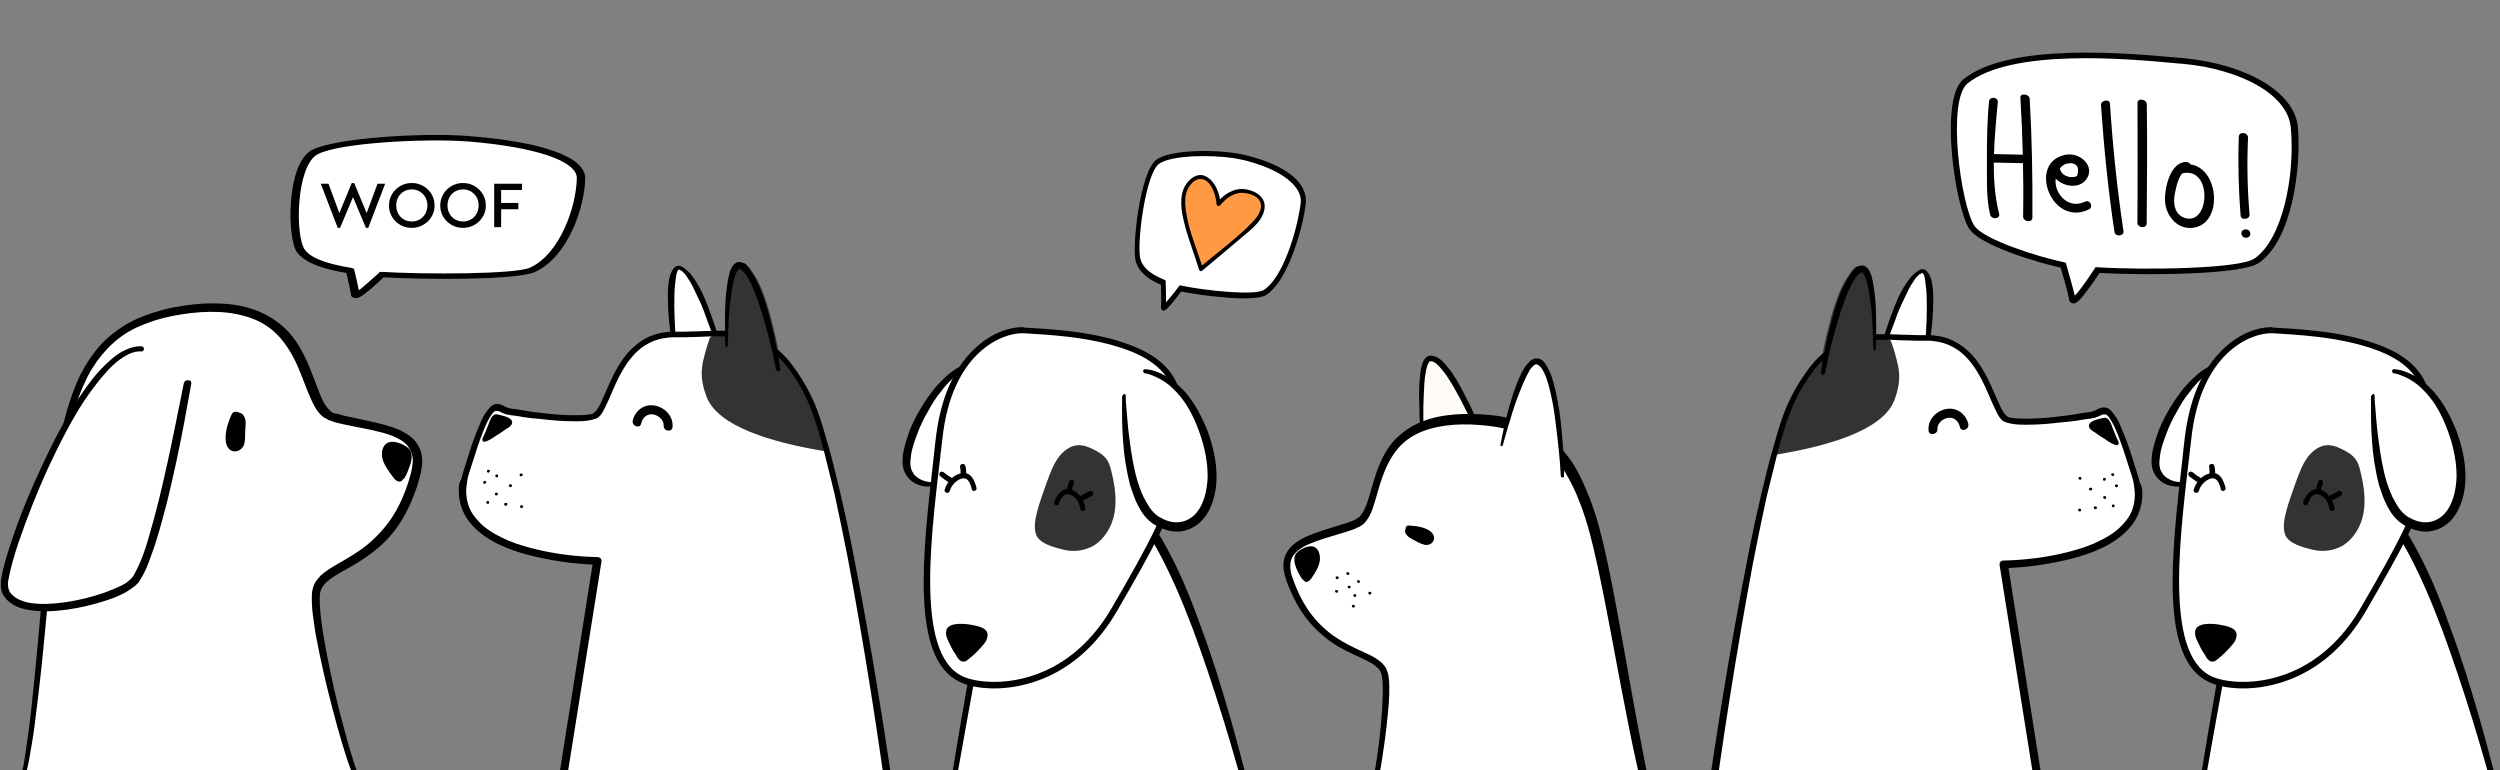 <svg width="318" height="98" viewBox="0 0 318 98" fill="none" xmlns="http://www.w3.org/2000/svg">
<rect x="0" y="0" width="318" height="98" fill="#808080" stroke="none"/>
<g clip-path="url(#clip0_4905_32807)">
<path d="M2.359 100.392C4.085 99.561 5.572 78.722 6.703 67.798C8.428 50.759 10.392 41.141 24.136 39.419C40.975 37.282 38.059 51.59 42.641 53.134C47.222 54.677 54.66 54.262 53.172 60.258C50.138 72.429 40.975 71.42 40.439 75.516C39.904 79.553 44.188 96.236 45.794 99.442" fill="white"/>
<path d="M2.183 100.036C2.183 100.036 2.302 99.917 2.362 99.739C2.421 99.561 2.481 99.382 2.54 99.204C2.659 98.848 2.778 98.433 2.838 98.076C3.016 97.305 3.135 96.533 3.254 95.702C3.492 94.099 3.73 92.496 3.909 90.893C4.266 87.687 4.563 84.481 4.861 81.275C5.456 74.863 5.932 68.392 6.705 61.92C7.122 58.715 7.598 55.449 8.49 52.303C8.966 50.7 9.502 49.156 10.216 47.672C10.989 46.188 11.941 44.763 13.072 43.575C14.261 42.388 15.69 41.379 17.177 40.666C18.724 39.954 20.331 39.479 21.937 39.123C23.544 38.826 25.209 38.588 26.875 38.588C28.541 38.588 30.207 38.707 31.873 39.241C33.48 39.716 35.027 40.607 36.276 41.794C37.526 42.982 38.359 44.466 39.073 46.01C39.727 47.494 40.263 49.097 40.858 50.522C41.156 51.234 41.572 51.887 42.048 52.303C42.167 52.421 42.286 52.481 42.465 52.54C42.524 52.599 42.584 52.599 42.703 52.599L43 52.659C43.357 52.778 43.773 52.896 44.13 52.956C45.678 53.312 47.284 53.609 48.891 54.024C49.664 54.262 50.497 54.499 51.27 54.915C52.044 55.331 52.818 55.924 53.234 56.755C53.71 57.587 53.77 58.536 53.651 59.427C53.532 60.318 53.294 61.089 53.056 61.861C52.52 63.464 51.865 64.948 50.973 66.373C50.081 67.798 48.95 69.045 47.641 70.054C46.332 71.123 44.904 71.954 43.476 72.726C42.108 73.498 40.679 74.388 40.679 75.813C40.62 77.356 40.858 78.96 41.096 80.562C41.632 83.709 42.286 86.915 43.059 90.002C43.476 91.546 43.892 93.149 44.309 94.692C44.785 96.236 45.202 97.78 45.856 99.204C45.916 99.382 45.856 99.561 45.678 99.62C45.499 99.679 45.321 99.62 45.261 99.442C44.547 97.898 44.071 96.355 43.595 94.811C43.119 93.267 42.703 91.724 42.286 90.121C41.453 86.974 40.739 83.828 40.144 80.622C39.906 79.019 39.608 77.416 39.668 75.694C39.668 75.279 39.787 74.744 39.965 74.329C40.144 73.913 40.501 73.557 40.798 73.201C41.453 72.607 42.167 72.191 42.881 71.776C44.309 70.945 45.678 70.173 46.867 69.164C48.057 68.154 49.129 66.967 49.962 65.661C50.794 64.355 51.449 62.87 51.925 61.386C52.163 60.614 52.401 59.843 52.461 59.13C52.58 58.418 52.461 57.705 52.103 57.112C51.806 56.518 51.211 56.043 50.556 55.746C49.902 55.39 49.129 55.152 48.414 54.974C46.867 54.559 45.261 54.321 43.654 53.965C43.238 53.846 42.822 53.787 42.465 53.668L42.167 53.549C42.048 53.49 41.929 53.49 41.81 53.431C41.572 53.312 41.394 53.193 41.156 53.075C40.382 52.481 39.965 51.65 39.608 50.878C38.895 49.334 38.419 47.791 37.764 46.366C37.109 44.941 36.276 43.575 35.206 42.507C34.135 41.438 32.766 40.666 31.279 40.251C28.303 39.36 25.031 39.598 21.937 40.191C20.39 40.488 18.902 40.963 17.474 41.616C16.047 42.269 14.797 43.16 13.726 44.288C12.655 45.416 11.762 46.663 11.049 48.087C10.335 49.512 9.799 50.997 9.383 52.54C8.49 55.627 8.014 58.774 7.598 61.98C6.765 68.392 6.289 74.804 5.634 81.275C5.337 84.481 4.98 87.687 4.563 90.952C4.385 92.555 4.147 94.158 3.849 95.761C3.73 96.592 3.552 97.364 3.373 98.195C3.254 98.611 3.195 99.026 3.016 99.382C2.957 99.561 2.897 99.798 2.778 99.976C2.659 100.154 2.6 100.392 2.243 100.629C2.064 100.748 1.826 100.629 1.707 100.451C1.886 100.392 1.945 100.154 2.183 100.036Z" fill="black"/>
<path d="M23.847 48.74C23.847 48.74 19.92 71.301 17.004 73.972C14.089 76.644 -0.608 79.909 0.642 73.379C1.891 66.848 11.233 43.694 18.016 44.228" fill="white"/>
<path d="M24.322 48.859C23.727 52.184 23.132 55.508 22.418 58.774C21.704 62.099 20.93 65.364 19.919 68.629C19.681 69.46 19.384 70.232 19.086 71.063C18.788 71.894 18.491 72.666 18.015 73.438C17.896 73.616 17.777 73.854 17.658 74.032C17.48 74.21 17.301 74.447 17.122 74.566C16.765 74.863 16.349 75.1 15.992 75.338C15.219 75.753 14.386 76.11 13.612 76.347C12.005 76.881 10.28 77.297 8.614 77.534C6.888 77.772 5.163 77.891 3.378 77.534C2.485 77.356 1.593 77 0.879 76.288C0.7 76.11 0.581 75.872 0.403 75.694C0.284 75.457 0.165 75.219 0.165 74.982L0.105 74.625V74.269C0.105 74.032 0.105 73.794 0.165 73.557C0.462 71.835 0.998 70.232 1.533 68.629C2.604 65.423 3.913 62.277 5.341 59.249C6.769 56.161 8.316 53.193 10.22 50.343C11.172 48.919 12.184 47.553 13.434 46.366C14.028 45.772 14.742 45.178 15.457 44.763C16.23 44.347 17.122 43.991 18.015 44.05C18.194 44.05 18.312 44.228 18.312 44.406C18.312 44.584 18.134 44.703 18.015 44.703C17.241 44.644 16.468 44.941 15.813 45.356C15.1 45.772 14.505 46.306 13.909 46.9C12.779 48.087 11.768 49.453 10.816 50.818C8.971 53.609 7.483 56.636 6.055 59.664C4.687 62.692 3.437 65.839 2.366 68.985C1.831 70.588 1.355 72.191 1.057 73.794C0.938 74.507 1.057 75.278 1.593 75.694C2.069 76.169 2.783 76.466 3.556 76.644C5.103 76.941 6.769 76.822 8.435 76.585C10.042 76.347 11.708 75.931 13.255 75.397C14.028 75.1 14.802 74.803 15.516 74.447C15.873 74.269 16.23 74.032 16.468 73.794C16.646 73.675 16.706 73.557 16.825 73.438C16.944 73.26 17.063 73.141 17.122 72.963C17.48 72.31 17.837 71.538 18.134 70.766C18.431 69.995 18.669 69.223 18.907 68.392C19.86 65.186 20.633 61.92 21.347 58.655C22.061 55.39 22.715 52.065 23.37 48.8C23.43 48.503 23.668 48.325 23.965 48.384C24.203 48.325 24.381 48.562 24.322 48.859Z" fill="black"/>
<path d="M30.864 52.718C30.745 52.6 30.567 52.481 30.388 52.481C30.091 52.303 29.615 52.303 29.436 52.778C28.96 53.846 28.425 55.449 28.841 56.637C29.317 57.883 30.864 57.527 31.102 56.34C31.221 55.687 31.162 54.974 31.221 54.321C31.281 53.728 31.281 53.134 30.864 52.718Z" fill="black"/>
<path d="M51.922 56.993C51.387 56.518 50.137 55.984 49.423 56.281C48.59 56.577 48.471 57.646 48.65 58.358C48.888 59.249 49.542 60.08 50.078 60.793C50.435 61.268 50.97 61.446 51.208 61.03C51.625 60.733 51.863 59.962 52.041 59.486C52.339 58.774 52.636 57.587 51.922 56.993Z" fill="black"/>
<path d="M159.135 103.182C159.135 103.182 150.924 68.808 142.891 63.939C134.145 58.656 127.124 68.451 125.577 75.457C123.792 83.531 120.281 104.726 120.281 104.726" fill="white"/>
<path d="M158.959 103.242C156.876 95.405 154.556 87.687 151.759 80.088C150.331 76.347 148.784 72.607 146.761 69.104C146.226 68.273 145.69 67.383 145.095 66.611C144.5 65.839 143.846 65.127 143.072 64.533C141.466 63.464 139.562 62.752 137.658 62.871C135.754 62.93 133.909 63.761 132.362 65.008C130.815 66.255 129.566 67.798 128.554 69.461C127.543 71.182 126.71 73.023 126.234 74.923C125.758 76.882 125.401 78.841 124.984 80.859C123.497 88.815 122.069 96.77 120.7 104.726C120.641 104.904 120.522 105.023 120.343 104.963C120.165 104.963 120.046 104.785 120.105 104.607C121.414 96.592 122.723 88.637 124.211 80.681C124.568 78.663 124.984 76.704 125.46 74.685C125.996 72.667 126.829 70.767 127.9 68.986C128.971 67.205 130.28 65.602 131.946 64.236C133.552 62.93 135.575 61.98 137.777 61.861C138.848 61.802 139.919 61.98 140.93 62.277C141.942 62.633 142.894 63.049 143.786 63.642C144.679 64.296 145.393 65.067 145.988 65.898C146.642 66.73 147.178 67.561 147.713 68.451C149.796 72.013 151.343 75.754 152.711 79.613C154.139 83.412 155.329 87.271 156.46 91.19C157.59 95.108 158.602 99.026 159.494 102.945C159.494 103.064 159.435 103.182 159.316 103.182C159.078 103.42 158.959 103.361 158.959 103.242Z" fill="black"/>
<path d="M124.454 46.306C119.872 46.247 114.339 56.696 115.469 59.724C116.54 62.752 120.824 61.624 121.836 60.614" fill="white"/>
<path d="M124.449 46.425C123.437 46.484 122.545 47.019 121.771 47.612C120.998 48.266 120.284 48.978 119.689 49.809C119.034 50.581 118.499 51.471 118.023 52.362C117.487 53.253 117.071 54.143 116.714 55.093C116.357 56.043 116 56.993 115.881 57.943C115.821 58.418 115.762 58.893 115.821 59.308C115.881 59.427 115.881 59.486 115.881 59.605L116 59.902C116.059 60.021 116.119 60.08 116.178 60.199C116.238 60.318 116.297 60.377 116.357 60.436C116.952 61.089 117.904 61.386 118.915 61.327C119.867 61.327 120.938 61.089 121.771 60.555C121.414 60.971 120.938 61.208 120.462 61.446C119.986 61.683 119.451 61.802 118.915 61.861C118.38 61.92 117.844 61.92 117.249 61.802C116.714 61.683 116.119 61.386 115.702 60.971C115.286 60.555 114.988 60.021 114.869 59.427C114.75 58.833 114.81 58.299 114.869 57.705C115.048 56.637 115.405 55.627 115.762 54.618C116.595 52.659 117.666 50.878 119.034 49.215C119.748 48.444 120.462 47.672 121.355 47.078C122.247 46.484 123.259 46.01 124.389 46.069C124.449 46.069 124.508 46.128 124.508 46.188C124.627 46.366 124.568 46.425 124.449 46.425Z" fill="black"/>
<path d="M126.479 87.153C124.813 87.153 123.326 86.856 122.255 86.381C116.186 83.531 117.852 69.579 119.161 58.418C119.28 57.527 119.399 56.637 119.458 55.746C120.708 44.882 126.896 42.032 129.99 42.032C130.109 42.032 130.168 42.032 130.287 42.032C130.585 42.032 130.942 42.091 131.358 42.091C134.155 42.269 139.45 42.566 143.853 44.288C150.993 47.078 150.398 52.065 149.744 57.824C149.625 58.774 149.506 59.783 149.446 60.852C149.149 64.533 146.055 70.054 141.771 77.475C136.654 86.203 129.335 87.153 126.479 87.153Z" fill="white"/>
<path d="M129.988 42.388C130.107 42.388 130.166 42.388 130.226 42.388C132.487 42.566 138.675 42.685 143.732 44.644C151.765 47.791 149.623 53.787 149.087 60.792C148.79 64.295 145.993 69.46 141.471 77.238C137.128 84.778 130.821 86.737 126.477 86.737C124.752 86.737 123.324 86.44 122.431 86.025C116.184 83.056 118.564 67.204 119.873 55.806C121.063 44.763 127.489 42.388 129.988 42.388ZM129.988 41.616C128.441 41.616 126.061 42.329 123.919 44.407C121.241 46.959 119.635 50.759 119.04 55.687C118.921 56.518 118.861 57.408 118.742 58.358C117.374 70.292 115.767 83.768 122.074 86.737C123.145 87.271 124.752 87.568 126.477 87.568C129.452 87.568 136.949 86.618 142.126 77.653C146.588 69.935 149.563 64.651 149.861 60.852C149.92 59.843 150.039 58.833 150.158 57.883C150.813 52.243 151.408 46.841 144.03 43.991C139.567 42.21 134.212 41.913 131.416 41.735C130.999 41.735 130.642 41.676 130.345 41.676C130.166 41.616 130.107 41.616 129.988 41.616Z" fill="black"/>
<path d="M142.965 50.284C143.143 50.7 142.608 63.761 147.368 66.373C152.128 68.985 156.293 63.642 153.02 54.737C150.343 47.494 145.642 47.256 145.642 47.256" fill="white"/>
<path d="M143.143 50.165C143.143 50.225 143.203 50.284 143.203 50.343V50.462V50.64V50.996L143.262 51.709L143.381 53.134C143.441 54.084 143.56 55.034 143.679 55.924C143.917 57.765 144.214 59.664 144.75 61.386C145.047 62.277 145.345 63.108 145.821 63.88C146.237 64.651 146.773 65.364 147.487 65.779C148.201 66.195 149.034 66.492 149.867 66.433C150.7 66.373 151.414 66.017 152.009 65.423C153.139 64.236 153.556 62.395 153.615 60.614C153.615 58.833 153.258 56.993 152.663 55.271C152.068 53.549 151.295 51.828 150.105 50.403C149.51 49.69 148.855 49.037 148.141 48.562C147.784 48.325 147.368 48.087 146.951 47.909C146.535 47.731 146.118 47.553 145.702 47.494H145.642C145.523 47.494 145.404 47.316 145.404 47.197C145.404 47.078 145.523 46.959 145.642 46.959C146.654 47.019 147.606 47.434 148.439 47.909C149.272 48.444 150.045 49.097 150.7 49.809C152.009 51.293 152.901 53.074 153.615 54.855C154.27 56.696 154.746 58.596 154.746 60.614C154.746 61.624 154.627 62.633 154.329 63.583C154.032 64.533 153.556 65.542 152.782 66.314C152.009 67.086 150.938 67.561 149.867 67.62C149.331 67.62 148.796 67.561 148.26 67.382C147.725 67.204 147.308 67.026 146.832 66.729C145.88 66.136 145.285 65.305 144.809 64.414C144.333 63.523 144.036 62.574 143.738 61.683C143.262 59.783 142.965 57.883 142.846 55.983C142.786 55.034 142.727 54.084 142.727 53.134V51.709V50.996V50.64V50.462V50.403L142.905 50.165C142.965 50.106 143.024 50.106 143.084 50.106C143.143 50.165 143.143 50.165 143.143 50.165Z" fill="black"/>
<path d="M123.313 79.435C122.48 79.316 120.397 79.138 120.338 80.385C120.278 80.978 120.695 81.691 120.933 82.166C121.111 82.581 121.349 82.937 121.587 83.294C121.706 83.472 121.766 83.65 121.885 83.769C122.182 84.184 122.658 84.303 123.075 83.947C123.61 83.531 124.146 83.056 124.622 82.522C124.979 82.106 125.455 81.691 125.574 81.097C125.931 79.85 124.324 79.613 123.313 79.435Z" fill="black"/>
<path d="M131.768 67.917C131.232 66.373 132.363 63.642 133.136 61.386C133.553 60.258 133.969 59.071 134.683 58.121C135.278 57.349 136.111 56.696 137.063 56.637C137.718 56.578 138.372 56.815 138.967 57.112C139.622 57.409 140.336 57.824 140.752 58.418C141.109 58.893 141.288 59.546 141.407 60.14C141.823 61.802 142.061 63.583 141.764 65.245C141.466 66.967 140.514 68.57 139.027 69.461C137.896 70.054 136.587 70.232 135.338 69.936C134.148 69.639 132.125 69.164 131.768 67.917Z" fill="#333333"/>
<path d="M123.61 62.218C123.431 61.446 123.074 60.496 122.063 60.971C121.468 61.268 120.992 61.802 120.813 62.455C120.694 62.871 120.04 62.693 120.159 62.277C120.456 61.327 121.23 60.377 122.301 60.199C123.491 59.962 123.967 61.09 124.205 62.039C124.324 62.455 123.669 62.633 123.61 62.218Z" fill="black"/>
<path d="M122.191 60.377C122.191 60.021 122.191 59.724 122.132 59.427C122.013 59.012 122.667 58.834 122.786 59.249C122.905 59.605 122.905 60.021 122.905 60.377C122.846 60.793 122.191 60.793 122.191 60.377Z" fill="black"/>
<path d="M120.637 61.327C120.28 61.089 119.923 60.852 119.566 60.555C119.447 60.436 119.447 60.199 119.566 60.08C119.685 59.961 119.923 59.961 120.042 60.08C120.339 60.318 120.637 60.555 120.994 60.733C121.291 60.971 120.994 61.564 120.637 61.327Z" fill="black"/>
<path d="M134.681 64.058C134.978 63.286 135.454 62.455 136.406 63.049C137.001 63.405 137.299 63.998 137.418 64.711C137.477 65.126 138.132 65.067 138.072 64.651C137.894 63.642 137.299 62.633 136.287 62.277C135.157 61.921 134.502 62.93 134.086 63.82C133.967 64.236 134.562 64.473 134.681 64.058Z" fill="black"/>
<path d="M136.349 62.455C136.349 62.099 136.468 61.802 136.587 61.505C136.765 61.089 136.17 60.852 135.992 61.267C135.873 61.624 135.754 61.98 135.754 62.395C135.694 62.752 136.349 62.87 136.349 62.455Z" fill="black"/>
<path d="M137.78 63.642C138.196 63.464 138.553 63.286 138.91 63.049C139.089 62.93 139.089 62.693 138.97 62.574C138.851 62.396 138.672 62.396 138.494 62.514C138.196 62.693 137.839 62.871 137.482 63.049C137.185 63.167 137.423 63.761 137.78 63.642Z" fill="black"/>
<path d="M318.014 103.182C318.014 103.182 309.803 68.807 301.77 63.939C293.024 58.655 286.003 68.451 284.456 75.457C282.671 83.531 279.16 104.726 279.16 104.726" fill="white"/>
<path d="M317.838 103.242C315.755 95.405 313.435 87.687 310.638 80.088C309.21 76.347 307.663 72.607 305.64 69.104C305.105 68.273 304.569 67.383 303.974 66.611C303.379 65.839 302.725 65.126 301.951 64.533C300.345 63.464 298.441 62.752 296.537 62.87C294.633 62.93 292.788 63.761 291.241 65.008C289.694 66.255 288.445 67.798 287.433 69.46C286.422 71.182 285.589 73.023 285.113 74.922C284.637 76.882 284.28 78.841 283.863 80.859C282.376 88.815 280.948 96.77 279.579 104.726C279.52 104.904 279.401 105.023 279.222 104.963C279.044 104.963 278.925 104.785 278.984 104.607C280.293 96.592 281.602 88.637 283.09 80.681C283.447 78.663 283.863 76.704 284.339 74.685C284.875 72.666 285.708 70.767 286.779 68.986C287.85 67.204 289.159 65.602 290.825 64.236C292.431 62.93 294.454 61.98 296.656 61.861C297.727 61.802 298.798 61.98 299.809 62.277C300.821 62.633 301.773 63.049 302.665 63.642C303.558 64.295 304.272 65.067 304.867 65.898C305.521 66.73 306.057 67.561 306.592 68.451C308.675 72.013 310.222 75.754 311.59 79.613C313.018 83.412 314.208 87.271 315.339 91.19C316.469 95.108 317.481 99.026 318.373 102.945C318.373 103.064 318.314 103.182 318.195 103.182C317.957 103.42 317.838 103.36 317.838 103.242Z" fill="black"/>
<path d="M283.329 46.306C278.747 46.247 273.214 56.696 274.344 59.724C275.415 62.752 279.699 61.624 280.711 60.614" fill="white"/>
<path d="M283.324 46.425C282.312 46.484 281.42 47.019 280.646 47.612C279.873 48.266 279.159 48.978 278.564 49.809C277.909 50.581 277.374 51.471 276.898 52.362C276.362 53.253 275.946 54.143 275.589 55.093C275.232 56.043 274.875 56.993 274.756 57.943C274.696 58.418 274.637 58.893 274.696 59.308C274.756 59.427 274.756 59.486 274.756 59.605L274.875 59.902C274.934 60.021 274.994 60.08 275.053 60.199C275.113 60.318 275.172 60.377 275.232 60.436C275.827 61.089 276.779 61.386 277.79 61.327C278.742 61.327 279.813 61.089 280.646 60.555C280.289 60.971 279.813 61.208 279.337 61.446C278.861 61.683 278.326 61.802 277.79 61.861C277.255 61.92 276.719 61.92 276.124 61.802C275.589 61.683 274.994 61.386 274.577 60.971C274.161 60.555 273.863 60.021 273.744 59.427C273.625 58.833 273.685 58.299 273.744 57.705C273.923 56.637 274.28 55.627 274.637 54.618C275.47 52.659 276.541 50.878 277.909 49.215C278.623 48.444 279.337 47.672 280.23 47.078C281.122 46.484 282.134 46.01 283.264 46.069C283.324 46.069 283.383 46.128 283.383 46.188C283.502 46.366 283.443 46.425 283.324 46.425Z" fill="black"/>
<path d="M285.343 87.153C283.677 87.153 282.189 86.856 281.118 86.381C275.049 83.531 276.715 69.579 278.024 58.418C278.143 57.527 278.262 56.637 278.322 55.746C279.571 44.882 285.759 42.032 288.853 42.032C288.972 42.032 289.031 42.032 289.15 42.032C289.448 42.032 289.805 42.091 290.222 42.091C293.018 42.269 298.314 42.566 302.717 44.288C309.857 47.078 309.262 52.065 308.607 57.824C308.488 58.774 308.369 59.783 308.31 60.852C308.012 64.533 304.918 70.054 300.634 77.475C295.517 86.203 288.199 87.153 285.343 87.153Z" fill="white"/>
<path d="M288.851 42.388C288.97 42.388 289.03 42.388 289.089 42.388C291.35 42.566 297.538 42.685 302.596 44.644C310.628 47.791 308.486 53.787 307.951 60.792C307.653 64.295 304.857 69.46 300.335 77.238C295.991 84.778 289.684 86.737 285.341 86.737C283.615 86.737 282.187 86.44 281.295 86.025C275.047 83.056 277.427 67.204 278.736 55.806C279.926 44.763 286.352 42.388 288.851 42.388ZM288.851 41.616C287.304 41.616 284.924 42.329 282.782 44.407C280.105 46.959 278.498 50.759 277.903 55.687C277.784 56.518 277.725 57.408 277.606 58.358C276.237 70.292 274.631 83.768 280.938 86.737C282.009 87.271 283.615 87.568 285.341 87.568C288.316 87.568 295.813 86.618 300.989 77.653C305.452 69.935 308.427 64.651 308.724 60.852C308.784 59.843 308.903 58.833 309.022 57.883C309.676 52.243 310.271 46.841 302.893 43.991C298.431 42.21 293.076 41.913 290.279 41.735C289.863 41.735 289.506 41.676 289.208 41.676C289.03 41.616 288.97 41.616 288.851 41.616Z" fill="black"/>
<path d="M301.828 50.284C302.007 50.7 301.471 63.761 306.231 66.373C310.991 68.985 315.156 63.642 311.884 54.737C309.206 47.494 304.506 47.256 304.506 47.256" fill="white"/>
<path d="M302.006 50.165C302.006 50.225 302.066 50.284 302.066 50.343V50.462V50.64V50.997L302.125 51.709L302.244 53.134C302.304 54.084 302.423 55.034 302.542 55.924C302.78 57.765 303.077 59.664 303.613 61.386C303.91 62.277 304.208 63.108 304.684 63.88C305.1 64.651 305.636 65.364 306.35 65.78C307.064 66.195 307.897 66.492 308.73 66.433C309.563 66.373 310.277 66.017 310.872 65.423C312.002 64.236 312.419 62.395 312.478 60.614C312.478 58.833 312.121 56.993 311.526 55.271C310.931 53.55 310.158 51.828 308.968 50.403C308.373 49.691 307.718 49.037 307.004 48.562C306.647 48.325 306.231 48.087 305.814 47.909C305.398 47.731 304.981 47.553 304.565 47.494H304.505C304.386 47.494 304.267 47.316 304.267 47.197C304.267 47.078 304.386 46.959 304.505 46.959C305.517 47.019 306.469 47.434 307.302 47.909C308.135 48.444 308.908 49.097 309.563 49.809C310.872 51.293 311.764 53.075 312.478 54.856C313.133 56.696 313.609 58.596 313.609 60.614C313.609 61.624 313.49 62.633 313.192 63.583C312.895 64.533 312.419 65.542 311.645 66.314C310.872 67.086 309.801 67.561 308.73 67.62C308.194 67.62 307.659 67.561 307.123 67.382C306.588 67.204 306.171 67.026 305.695 66.73C304.743 66.136 304.148 65.305 303.672 64.414C303.196 63.523 302.899 62.574 302.601 61.683C302.125 59.783 301.828 57.883 301.709 55.984C301.649 55.034 301.59 54.084 301.59 53.134V51.709V50.997V50.64V50.462V50.403L301.768 50.165C301.828 50.106 301.887 50.106 301.947 50.106C302.006 50.165 302.006 50.165 302.006 50.165Z" fill="black"/>
<path d="M282.188 79.434C281.355 79.316 279.272 79.138 279.213 80.384C279.153 80.978 279.57 81.691 279.808 82.165C279.986 82.581 280.224 82.937 280.462 83.293C280.581 83.472 280.641 83.65 280.76 83.768C281.057 84.184 281.533 84.303 281.95 83.947C282.485 83.531 283.021 83.056 283.497 82.522C283.854 82.106 284.33 81.691 284.449 81.097C284.806 79.85 283.199 79.613 282.188 79.434Z" fill="black"/>
<path d="M290.643 67.917C290.107 66.373 291.238 63.642 292.011 61.386C292.428 60.258 292.844 59.071 293.558 58.121C294.153 57.349 294.986 56.696 295.938 56.637C296.593 56.578 297.247 56.815 297.842 57.112C298.497 57.409 299.211 57.824 299.627 58.418C299.984 58.893 300.163 59.546 300.282 60.14C300.698 61.802 300.936 63.583 300.639 65.245C300.341 66.967 299.389 68.57 297.902 69.461C296.771 70.054 295.462 70.232 294.213 69.936C293.023 69.639 291 69.164 290.643 67.917Z" fill="#333333"/>
<path d="M282.489 62.218C282.31 61.446 281.953 60.496 280.942 60.971C280.347 61.268 279.871 61.802 279.692 62.455C279.573 62.871 278.919 62.693 279.038 62.277C279.335 61.327 280.109 60.377 281.18 60.199C282.37 59.962 282.846 61.09 283.084 62.04C283.203 62.455 282.548 62.633 282.489 62.218Z" fill="black"/>
<path d="M281.062 60.377C281.062 60.021 281.062 59.724 281.003 59.427C280.884 59.012 281.538 58.834 281.657 59.249C281.776 59.605 281.776 60.021 281.776 60.377C281.717 60.793 281.062 60.793 281.062 60.377Z" fill="black"/>
<path d="M279.508 61.327C279.151 61.09 278.794 60.852 278.437 60.555C278.318 60.437 278.318 60.199 278.437 60.08C278.556 59.962 278.794 59.962 278.913 60.08C279.21 60.318 279.508 60.555 279.865 60.733C280.162 60.971 279.865 61.565 279.508 61.327Z" fill="black"/>
<path d="M293.564 64.058C293.861 63.286 294.337 62.455 295.289 63.049C295.884 63.405 296.182 63.999 296.301 64.711C296.36 65.127 297.015 65.067 296.955 64.652C296.777 63.642 296.182 62.633 295.17 62.277C294.04 61.921 293.385 62.93 292.969 63.821C292.85 64.236 293.445 64.474 293.564 64.058Z" fill="black"/>
<path d="M295.224 62.455C295.224 62.099 295.343 61.802 295.462 61.505C295.64 61.089 295.045 60.852 294.867 61.267C294.748 61.623 294.629 61.98 294.629 62.395C294.569 62.752 295.224 62.87 295.224 62.455Z" fill="black"/>
<path d="M296.655 63.642C297.071 63.464 297.428 63.286 297.785 63.049C297.964 62.93 297.964 62.693 297.845 62.574C297.726 62.396 297.547 62.396 297.369 62.514C297.071 62.693 296.714 62.871 296.357 63.049C296.06 63.167 296.298 63.761 296.655 63.642Z" fill="black"/>
<path d="M245.136 43.695C245.136 43.695 246.445 32.831 243.946 34.671C241.507 36.452 239.008 45.833 239.008 45.833L245.136 43.695Z" fill="white"/>
<path d="M244.901 43.635C245.02 41.794 245.139 39.895 245.079 38.054C245.079 37.163 244.96 36.214 244.841 35.382C244.782 35.204 244.722 34.967 244.663 34.848C244.544 34.729 244.484 34.67 244.365 34.789C244.306 34.848 244.187 34.848 244.127 34.907L243.889 35.145C243.711 35.264 243.592 35.501 243.473 35.679C242.937 36.392 242.58 37.223 242.164 38.113C241.747 38.945 241.39 39.776 241.093 40.666C240.438 42.388 239.784 44.169 239.248 45.95C239.189 46.069 239.07 46.128 238.951 46.069C238.832 46.01 238.772 45.95 238.832 45.831C239.248 43.991 239.784 42.21 240.438 40.429C241.093 38.648 241.747 36.867 242.997 35.323C243.175 35.145 243.294 34.967 243.532 34.789L243.83 34.551C243.949 34.492 244.068 34.373 244.187 34.314C244.246 34.314 244.365 34.254 244.425 34.254C244.544 34.254 244.603 34.254 244.722 34.254C244.782 34.314 244.901 34.314 244.96 34.373C245.02 34.432 245.079 34.492 245.139 34.551C245.377 34.789 245.436 35.026 245.555 35.264C245.734 35.739 245.793 36.214 245.853 36.688C245.912 37.163 245.912 37.638 245.912 38.113C245.912 40.013 245.734 41.913 245.436 43.754C245.436 43.872 245.317 43.932 245.198 43.932C245.02 43.872 244.901 43.813 244.901 43.635Z" fill="black"/>
<path d="M259.707 102.054L254.887 71.776C254.887 71.776 274.998 71.479 271.726 60.614C268.453 49.75 267.977 52.481 266.371 52.777C265.24 53.015 257.386 54.202 255.423 53.371C253.519 52.54 252.864 42.981 245.248 43.041C237.692 43.041 233.586 41.2 228.588 50.284C223.59 59.427 217.402 105.379 217.402 105.379L259.707 102.054Z" fill="white"/>
<path d="M240.954 50.937C239.467 54.737 232.565 56.696 226.317 57.765C226.198 57.765 226.079 57.824 225.901 57.824C225.782 57.824 225.663 57.883 225.484 57.883C225.782 56.815 226.079 55.806 226.377 54.796C226.793 53.431 227.269 52.065 227.924 50.759C228.578 49.453 229.352 48.206 230.185 47.078C230.661 46.425 231.196 45.831 231.791 45.297C232.029 43.932 232.327 42.566 232.684 41.26C232.922 40.251 233.219 39.242 233.576 38.232C233.933 37.223 234.35 36.214 234.945 35.323C235.123 35.086 235.242 34.848 235.421 34.611L235.718 34.255C235.778 34.195 235.837 34.136 235.897 34.076C235.956 34.017 236.016 33.958 236.135 33.958C236.254 33.898 236.313 33.898 236.432 33.839C236.551 33.839 236.67 33.839 236.789 33.839C236.908 33.839 237.027 33.898 237.087 33.958C237.146 34.017 237.265 34.076 237.325 34.136C237.563 34.433 237.682 34.67 237.801 34.967C238.217 36.035 238.277 37.104 238.396 38.173C238.515 39.657 238.515 41.201 238.515 42.685C238.812 42.685 239.169 42.685 239.467 42.685C239.526 42.685 239.526 42.744 239.586 42.744C239.645 42.804 239.764 42.863 239.883 42.922C239.943 42.982 240.002 42.982 240.062 43.041L240.121 43.1C240.24 43.16 240.478 43.219 240.538 43.397C240.716 43.932 240.954 44.585 241.133 45.297C241.549 46.9 241.966 48.206 240.954 50.937Z" fill="#333333"/>
<path d="M272.499 62.573C272.559 64.117 272.083 65.66 271.131 66.848C270.179 68.035 268.929 68.926 267.62 69.579C266.311 70.232 264.883 70.707 263.515 71.063C260.897 71.716 258.219 72.132 255.482 72.251L260.183 101.995C260.242 102.291 260.064 102.529 259.766 102.588C259.469 102.648 259.231 102.469 259.171 102.173V102.113L254.352 71.894C254.292 71.597 254.471 71.36 254.768 71.301H254.828C257.624 71.241 260.48 70.885 263.217 70.173C264.586 69.816 265.895 69.401 267.144 68.748C268.394 68.154 269.524 67.382 270.357 66.314C271.25 65.304 271.607 63.939 271.547 62.633C271.488 62.276 271.488 61.98 271.428 61.623C271.369 61.267 271.309 60.97 271.19 60.614L270.536 58.596C270.119 57.23 269.643 55.865 269.108 54.618C268.989 54.321 268.81 53.965 268.632 53.668C268.453 53.371 268.275 53.074 268.096 52.896C267.977 52.777 267.918 52.718 267.799 52.718C267.739 52.718 267.62 52.718 267.501 52.718C267.263 52.777 266.906 53.015 266.49 53.134C266.252 53.193 266.073 53.193 265.895 53.252L265.359 53.312L264.288 53.49C263.574 53.608 262.86 53.668 262.146 53.727C260.718 53.905 259.29 54.024 257.803 54.024C257.089 54.024 256.375 54.024 255.601 53.846C255.423 53.787 255.185 53.727 255.006 53.668C254.887 53.608 254.768 53.549 254.709 53.49C254.649 53.43 254.53 53.312 254.471 53.252C254.233 52.956 254.054 52.599 253.876 52.243C253.221 50.937 252.745 49.571 252.091 48.325C251.436 47.078 250.663 45.891 249.651 45C248.64 44.109 247.331 43.516 245.962 43.397C245.724 43.338 245.427 43.338 245.189 43.338C245.129 43.338 245.01 43.338 244.951 43.338C244.891 43.338 244.772 43.338 244.713 43.338C244.415 43.338 244.118 43.338 243.82 43.338L241.678 43.278C241.262 43.278 240.845 43.219 240.369 43.219C240.191 43.219 240.012 43.219 239.834 43.219C239.715 43.219 239.596 43.219 239.536 43.219C239.417 43.219 239.298 43.219 239.239 43.219C238.941 43.219 238.644 43.219 238.346 43.219C238.287 43.219 238.227 43.219 238.108 43.219C238.049 43.219 237.989 43.219 237.87 43.219C237.692 43.219 237.573 43.219 237.394 43.278C236.026 43.397 234.657 43.813 233.527 44.525C233.051 44.822 232.575 45.178 232.158 45.594C232.039 45.712 231.92 45.831 231.742 45.95C231.623 46.069 231.504 46.187 231.385 46.306C231.087 46.603 230.79 46.959 230.552 47.315C229.719 48.443 228.945 49.69 228.35 50.937C227.755 52.184 227.279 53.549 226.863 54.915C226.565 55.805 226.327 56.755 226.089 57.646C225.613 59.486 225.197 61.327 224.721 63.167C224.126 65.957 223.531 68.748 222.995 71.538C220.913 82.7 219.128 93.98 217.64 105.26C217.64 105.319 217.64 105.319 217.64 105.379C217.581 105.675 217.343 105.854 217.045 105.794C216.748 105.735 216.569 105.497 216.629 105.2C218.235 93.861 220.02 82.581 222.222 71.36C222.757 68.57 223.352 65.779 224.007 62.989C224.423 61.267 224.84 59.486 225.316 57.764C225.613 56.696 225.911 55.687 226.208 54.677C226.625 53.312 227.101 51.946 227.755 50.64C228.41 49.334 229.183 48.087 230.016 46.959C230.492 46.306 231.028 45.712 231.623 45.178C231.742 45.059 231.861 44.941 232.039 44.822C232.158 44.703 232.337 44.584 232.456 44.466C232.694 44.288 232.932 44.109 233.229 43.931C234.479 43.1 235.966 42.685 237.394 42.566C237.573 42.566 237.751 42.507 237.87 42.507C237.93 42.507 238.049 42.507 238.108 42.507C238.168 42.507 238.287 42.507 238.346 42.507C238.644 42.507 239.001 42.507 239.298 42.507C239.358 42.507 239.358 42.507 239.417 42.507C239.536 42.507 239.655 42.507 239.774 42.507C239.893 42.507 240.012 42.507 240.131 42.507C240.667 42.507 241.202 42.566 241.738 42.566L243.88 42.625H244.772H244.951C245.01 42.625 245.01 42.625 245.07 42.625C245.129 42.625 245.248 42.625 245.308 42.625C245.546 42.625 245.784 42.625 246.081 42.685C247.569 42.803 248.997 43.456 250.127 44.466C251.258 45.416 252.091 46.722 252.745 47.968C253.4 49.275 253.935 50.64 254.53 51.887C254.709 52.184 254.828 52.48 255.066 52.718C255.125 52.777 255.185 52.837 255.244 52.896C255.304 52.956 255.363 52.956 255.363 53.015C255.482 53.074 255.661 53.134 255.78 53.134C256.434 53.252 257.148 53.252 257.803 53.252C259.231 53.252 260.659 53.134 262.027 52.956C262.741 52.896 263.455 52.777 264.169 52.659L265.24 52.48L265.776 52.421C265.954 52.421 266.133 52.362 266.252 52.302C266.549 52.243 266.787 52.006 267.204 51.887C267.442 51.828 267.739 51.768 267.977 51.887C268.215 51.946 268.453 52.124 268.572 52.302C268.87 52.599 269.048 52.956 269.286 53.252C269.465 53.608 269.643 53.905 269.762 54.262C270.357 55.627 270.833 56.933 271.25 58.299L271.904 60.377C272.023 60.733 272.083 61.089 272.202 61.445C272.44 61.801 272.499 62.217 272.499 62.573Z" fill="black"/>
<path d="M238.351 44.347C238.351 44.347 238.648 32.177 236.09 34.433C233.531 36.689 231.746 47.375 231.746 47.375L238.351 44.347Z" fill="#333333"/>
<path d="M238.535 38.054C238.654 39.538 238.654 41.082 238.654 42.566C238.654 42.685 238.654 42.804 238.654 42.922C238.654 43.041 238.654 43.16 238.654 43.279C238.654 43.635 238.595 44.05 238.595 44.407C238.595 44.525 238.476 44.585 238.416 44.585C238.357 44.585 238.297 44.525 238.297 44.466V44.407C238.297 44.05 238.297 43.694 238.238 43.338C238.238 43.219 238.238 43.1 238.238 42.982C238.238 42.863 238.238 42.744 238.238 42.626C238.238 42.151 238.178 41.735 238.178 41.26C238.119 40.191 238.059 39.182 237.881 38.173C237.762 37.163 237.583 36.095 237.226 35.204C237.107 35.026 237.048 34.789 236.929 34.67C236.81 34.611 236.81 34.611 236.691 34.67C236.631 34.729 236.572 34.789 236.453 34.848L236.215 35.086C236.036 35.264 235.917 35.442 235.798 35.679C235.263 36.51 234.906 37.46 234.549 38.47C234.192 39.419 233.894 40.429 233.597 41.438C233.299 42.507 233.002 43.516 232.764 44.585C232.704 44.763 232.704 44.941 232.645 45.119C232.585 45.297 232.526 45.535 232.526 45.713C232.407 46.247 232.288 46.781 232.169 47.316C232.169 47.375 232.169 47.434 232.109 47.494C232.05 47.612 231.931 47.731 231.812 47.672C231.693 47.672 231.574 47.494 231.633 47.375C231.693 47.078 231.752 46.722 231.752 46.425C231.752 46.188 231.812 46.01 231.871 45.772C231.931 45.594 231.931 45.416 231.99 45.238C232.228 43.872 232.526 42.507 232.883 41.201C233.121 40.191 233.418 39.182 233.775 38.173C234.132 37.163 234.549 36.154 235.144 35.264C235.322 35.026 235.441 34.789 235.62 34.551L235.917 34.195C235.977 34.136 236.036 34.076 236.096 34.017C236.155 33.958 236.215 33.898 236.334 33.898C236.453 33.839 236.512 33.839 236.631 33.779C236.75 33.779 236.869 33.779 236.988 33.779C237.107 33.779 237.226 33.839 237.286 33.898C237.345 33.958 237.464 34.017 237.524 34.076C237.762 34.373 237.881 34.611 238 34.907C238.297 35.917 238.416 36.985 238.535 38.054Z" fill="black"/>
<path d="M268.754 60.555C268.992 60.555 268.992 60.139 268.694 60.199C268.456 60.199 268.516 60.555 268.754 60.555Z" fill="black"/>
<path d="M269.231 61.98C269.469 61.98 269.469 61.564 269.171 61.623C268.933 61.623 268.993 61.98 269.231 61.98Z" fill="black"/>
<path d="M267.731 63.464C267.968 63.464 267.968 63.048 267.671 63.108C267.433 63.108 267.493 63.464 267.731 63.464Z" fill="black"/>
<path d="M267.691 61.149C267.929 61.149 267.929 60.733 267.631 60.793C267.453 60.793 267.453 61.208 267.691 61.149Z" fill="black"/>
<path d="M264.59 61.03C264.828 61.03 264.828 60.614 264.53 60.674C264.292 60.674 264.352 61.03 264.59 61.03Z" fill="black"/>
<path d="M265.958 62.395C266.196 62.395 266.196 61.98 265.898 62.039C265.66 62.039 265.66 62.395 265.958 62.395Z" fill="black"/>
<path d="M264.543 65.067C264.781 65.067 264.781 64.651 264.484 64.711C264.246 64.651 264.305 65.067 264.543 65.067Z" fill="black"/>
<path d="M268.811 64.533C269.049 64.533 269.049 64.117 268.752 64.177C268.574 64.177 268.574 64.533 268.811 64.533Z" fill="black"/>
<path d="M266.555 64.77C266.793 64.77 266.793 64.355 266.496 64.414C266.258 64.355 266.258 64.77 266.555 64.77Z" fill="black"/>
<path d="M265.953 53.727C266.31 53.431 266.905 53.312 267.381 53.193C267.678 53.134 267.857 53.074 268.095 53.252C268.392 53.49 268.63 54.143 268.749 54.499C268.928 54.915 269.106 55.39 269.285 55.805C269.404 56.043 269.582 56.28 269.463 56.518C269.404 56.577 269.344 56.636 269.285 56.636C268.809 56.577 268.273 56.221 267.857 55.924C267.381 55.627 266.905 55.33 266.429 54.974C265.953 54.737 265.358 54.202 265.953 53.727Z" fill="black"/>
<path d="M246.44 54.618C246.38 53.787 247.272 53.074 248.105 53.134C248.76 53.193 249.176 53.727 249.295 54.321C249.474 55.033 250.545 54.618 250.367 53.906C250.069 52.718 248.998 51.828 247.689 52.006C246.38 52.184 245.19 53.312 245.309 54.737C245.309 55.449 246.44 55.33 246.44 54.618Z" fill="black"/>
<path d="M85.727 43.258C85.727 43.258 84.418 32.394 86.917 34.234C89.356 36.015 91.856 45.395 91.856 45.395L85.727 43.258Z" fill="white"/>
<path d="M85.962 43.198C85.843 41.357 85.724 39.457 85.784 37.617C85.784 36.726 85.903 35.776 86.022 34.945C86.081 34.767 86.141 34.53 86.2 34.411C86.319 34.292 86.379 34.233 86.498 34.352C86.557 34.411 86.676 34.411 86.736 34.47L86.974 34.708C87.152 34.827 87.271 35.064 87.39 35.242C87.926 35.955 88.283 36.786 88.699 37.676C89.116 38.507 89.473 39.339 89.77 40.229C90.425 41.951 91.079 43.732 91.615 45.513C91.674 45.632 91.793 45.691 91.912 45.632C92.031 45.572 92.091 45.513 92.031 45.394C91.615 43.554 91.079 41.773 90.425 39.992C89.77 38.211 89.116 36.429 87.866 34.886C87.688 34.708 87.569 34.53 87.331 34.352L87.033 34.114C86.914 34.055 86.795 33.936 86.676 33.877C86.617 33.877 86.498 33.817 86.438 33.817C86.319 33.817 86.26 33.817 86.141 33.817C86.081 33.877 85.962 33.877 85.903 33.936C85.843 33.995 85.784 34.055 85.724 34.114C85.486 34.352 85.427 34.589 85.308 34.827C85.129 35.301 85.07 35.776 85.01 36.251C84.951 36.726 84.951 37.201 84.951 37.676C84.951 39.576 85.129 41.476 85.427 43.316C85.427 43.435 85.546 43.495 85.665 43.495C85.843 43.435 85.962 43.376 85.962 43.198Z" fill="black"/>
<path d="M71.149 101.617L75.968 71.339C75.968 71.339 55.857 71.042 59.13 60.177C62.402 49.313 62.878 52.044 64.485 52.34C65.615 52.578 73.469 53.765 75.433 52.934C77.337 52.103 77.991 42.544 85.607 42.604C93.164 42.604 97.269 40.763 102.267 49.847C107.265 58.99 113.453 104.942 113.453 104.942L71.149 101.617Z" fill="white"/>
<path d="M89.882 50.5C91.369 54.3 98.271 56.259 104.519 57.328C104.638 57.328 104.757 57.387 104.935 57.387C105.054 57.387 105.173 57.446 105.352 57.446C105.054 56.377 104.757 55.368 104.459 54.359C104.043 52.993 103.567 51.628 102.912 50.322C102.258 49.016 101.484 47.769 100.651 46.641C100.175 45.988 99.64 45.394 99.045 44.86C98.807 43.494 98.509 42.129 98.152 40.823C97.914 39.813 97.617 38.804 97.26 37.795C96.903 36.786 96.486 35.776 95.891 34.886C95.713 34.648 95.594 34.411 95.415 34.173L95.118 33.817C95.058 33.758 94.999 33.699 94.939 33.639C94.88 33.58 94.82 33.52 94.701 33.52C94.582 33.461 94.523 33.461 94.404 33.402C94.285 33.402 94.166 33.402 94.047 33.402C93.928 33.402 93.809 33.461 93.749 33.52C93.69 33.58 93.571 33.639 93.511 33.699C93.273 33.995 93.154 34.233 93.035 34.53C92.619 35.598 92.559 36.667 92.44 37.736C92.321 39.22 92.321 40.763 92.321 42.248C92.024 42.248 91.667 42.248 91.369 42.248C91.31 42.248 91.31 42.307 91.25 42.307C91.191 42.366 91.072 42.426 90.953 42.485C90.893 42.544 90.834 42.544 90.774 42.604L90.715 42.663C90.596 42.723 90.358 42.782 90.298 42.96C90.12 43.494 89.882 44.148 89.703 44.86C89.287 46.463 88.87 47.769 89.882 50.5Z" fill="#333333"/>
<path d="M58.356 62.136C58.297 63.68 58.773 65.224 59.725 66.411C60.677 67.598 61.926 68.489 63.235 69.142C64.544 69.795 65.972 70.27 67.341 70.626C69.959 71.279 72.636 71.695 75.373 71.814L70.673 101.558C70.613 101.854 70.792 102.092 71.089 102.151C71.387 102.211 71.625 102.032 71.684 101.736V101.676L76.504 71.457C76.563 71.16 76.385 70.923 76.087 70.864H76.028C73.231 70.804 70.375 70.448 67.638 69.736C66.27 69.379 64.961 68.964 63.711 68.311C62.462 67.717 61.331 66.945 60.498 65.877C59.606 64.867 59.249 63.502 59.308 62.196C59.368 61.84 59.368 61.543 59.427 61.186C59.487 60.83 59.546 60.533 59.665 60.177L60.32 58.159C60.736 56.793 61.212 55.428 61.748 54.181C61.867 53.884 62.045 53.528 62.224 53.231C62.402 52.934 62.581 52.637 62.759 52.459C62.878 52.34 62.938 52.281 63.057 52.281C63.116 52.281 63.235 52.281 63.354 52.281C63.592 52.34 63.949 52.578 64.366 52.697C64.604 52.756 64.782 52.756 64.961 52.815L65.496 52.875L66.567 53.053C67.281 53.172 67.995 53.231 68.709 53.29C70.137 53.468 71.565 53.587 73.053 53.587C73.767 53.587 74.481 53.587 75.254 53.409C75.433 53.35 75.671 53.29 75.849 53.231C75.968 53.172 76.087 53.112 76.147 53.053C76.206 52.993 76.325 52.875 76.385 52.815C76.623 52.519 76.801 52.162 76.98 51.806C77.634 50.5 78.11 49.134 78.765 47.888C79.419 46.641 80.193 45.453 81.204 44.563C82.216 43.672 83.525 43.079 84.893 42.96C85.131 42.901 85.429 42.901 85.667 42.901C85.726 42.901 85.845 42.901 85.905 42.901C85.964 42.901 86.083 42.901 86.143 42.901C86.44 42.901 86.738 42.901 87.035 42.901L89.177 42.841C89.594 42.841 90.01 42.782 90.486 42.782C90.665 42.782 90.843 42.782 91.022 42.782C91.141 42.782 91.26 42.782 91.319 42.782C91.438 42.782 91.557 42.782 91.617 42.782C91.914 42.782 92.212 42.782 92.509 42.782C92.569 42.782 92.628 42.782 92.747 42.782C92.807 42.782 92.866 42.782 92.985 42.782C93.164 42.782 93.283 42.782 93.461 42.841C94.83 42.96 96.198 43.376 97.329 44.088C97.805 44.385 98.281 44.741 98.697 45.157C98.816 45.275 98.935 45.394 99.114 45.513C99.233 45.632 99.352 45.75 99.471 45.869C99.768 46.166 100.066 46.522 100.304 46.878C101.137 48.006 101.91 49.253 102.505 50.5C103.1 51.747 103.576 53.112 103.993 54.478C104.29 55.368 104.528 56.318 104.766 57.209C105.242 59.049 105.659 60.889 106.135 62.73C106.73 65.52 107.325 68.311 107.86 71.101C109.943 82.263 111.728 93.543 113.215 104.823C113.215 104.882 113.215 104.882 113.215 104.942C113.275 105.238 113.513 105.417 113.81 105.357C114.108 105.298 114.286 105.06 114.227 104.763C112.62 93.424 110.835 82.144 108.634 70.923C108.098 68.133 107.503 65.342 106.849 62.552C106.432 60.83 106.016 59.049 105.54 57.327C105.242 56.259 104.945 55.249 104.647 54.24C104.231 52.875 103.755 51.509 103.1 50.203C102.446 48.897 101.672 47.65 100.839 46.522C100.363 45.869 99.828 45.275 99.233 44.741C99.114 44.622 98.995 44.504 98.816 44.385C98.697 44.266 98.519 44.147 98.4 44.029C98.162 43.85 97.924 43.672 97.626 43.494C96.377 42.663 94.889 42.248 93.461 42.129C93.283 42.129 93.104 42.069 92.985 42.069C92.926 42.069 92.807 42.069 92.747 42.069C92.688 42.069 92.569 42.069 92.509 42.069C92.212 42.069 91.855 42.069 91.557 42.069C91.498 42.069 91.498 42.069 91.438 42.069C91.319 42.069 91.2 42.069 91.081 42.069C90.962 42.069 90.843 42.069 90.724 42.069C90.189 42.069 89.653 42.129 89.118 42.129L86.976 42.188H86.083H85.905C85.845 42.188 85.845 42.188 85.786 42.188C85.726 42.188 85.607 42.188 85.548 42.188C85.31 42.188 85.072 42.188 84.774 42.248C83.287 42.366 81.859 43.019 80.728 44.029C79.598 44.979 78.765 46.285 78.11 47.531C77.456 48.838 76.92 50.203 76.325 51.45C76.147 51.747 76.028 52.044 75.79 52.281C75.73 52.34 75.671 52.4 75.611 52.459C75.552 52.519 75.492 52.519 75.492 52.578C75.373 52.637 75.195 52.697 75.076 52.697C74.421 52.815 73.707 52.815 73.053 52.815C71.625 52.815 70.197 52.697 68.828 52.519C68.114 52.459 67.4 52.34 66.686 52.222L65.615 52.044L65.08 51.984C64.901 51.984 64.723 51.925 64.604 51.865C64.306 51.806 64.068 51.569 63.652 51.45C63.414 51.39 63.116 51.331 62.878 51.45C62.64 51.509 62.402 51.687 62.283 51.865C61.986 52.162 61.807 52.519 61.569 52.815C61.391 53.172 61.212 53.468 61.093 53.825C60.498 55.19 60.022 56.496 59.606 57.862L58.951 59.94C58.832 60.296 58.773 60.652 58.654 61.008C58.416 61.364 58.356 61.78 58.356 62.136Z" fill="black"/>
<path d="M92.516 43.91C92.516 43.91 92.219 31.739 94.778 33.995C97.336 36.252 99.121 46.938 99.121 46.938L92.516 43.91Z" fill="#333333"/>
<path d="M92.332 37.617C92.213 39.101 92.213 40.645 92.213 42.129C92.213 42.248 92.213 42.366 92.213 42.485C92.213 42.604 92.213 42.722 92.213 42.841C92.213 43.197 92.273 43.613 92.273 43.969C92.273 44.088 92.392 44.147 92.451 44.147C92.511 44.147 92.57 44.088 92.57 44.029V43.969C92.57 43.613 92.57 43.257 92.63 42.901C92.63 42.782 92.63 42.663 92.63 42.544C92.63 42.426 92.63 42.307 92.63 42.188C92.63 41.713 92.689 41.298 92.689 40.823C92.749 39.754 92.808 38.745 92.987 37.736C93.106 36.726 93.284 35.658 93.641 34.767C93.76 34.589 93.82 34.351 93.939 34.233C94.058 34.173 94.058 34.173 94.177 34.233C94.236 34.292 94.296 34.351 94.415 34.411L94.653 34.648C94.831 34.826 94.95 35.005 95.069 35.242C95.605 36.073 95.962 37.023 96.319 38.032C96.676 38.982 96.973 39.992 97.271 41.001C97.568 42.069 97.866 43.079 98.104 44.147C98.163 44.325 98.163 44.504 98.223 44.682C98.282 44.86 98.342 45.097 98.342 45.275C98.461 45.81 98.58 46.344 98.699 46.878C98.699 46.938 98.699 46.997 98.758 47.056C98.818 47.175 98.937 47.294 99.056 47.235C99.175 47.235 99.294 47.056 99.234 46.938C99.175 46.641 99.115 46.285 99.115 45.988C99.115 45.75 99.056 45.572 98.996 45.335C98.937 45.157 98.937 44.979 98.877 44.8C98.639 43.435 98.342 42.069 97.985 40.763C97.747 39.754 97.449 38.745 97.092 37.736C96.735 36.726 96.319 35.717 95.724 34.826C95.545 34.589 95.426 34.351 95.248 34.114L94.95 33.758C94.891 33.698 94.831 33.639 94.772 33.58C94.712 33.52 94.653 33.461 94.534 33.461C94.415 33.401 94.355 33.401 94.236 33.342C94.117 33.342 93.998 33.342 93.879 33.342C93.76 33.342 93.641 33.401 93.582 33.461C93.522 33.52 93.403 33.58 93.344 33.639C93.106 33.936 92.987 34.173 92.868 34.47C92.57 35.48 92.451 36.548 92.332 37.617Z" fill="black"/>
<path d="M62.109 60.118C61.871 60.118 61.871 59.702 62.169 59.761C62.407 59.761 62.347 60.118 62.109 60.118Z" fill="black"/>
<path d="M61.633 61.543C61.395 61.543 61.395 61.127 61.692 61.187C61.93 61.187 61.871 61.543 61.633 61.543Z" fill="black"/>
<path d="M63.121 63.027C62.883 63.027 62.883 62.611 63.181 62.671C63.419 62.671 63.359 63.027 63.121 63.027Z" fill="black"/>
<path d="M63.176 60.712C62.938 60.712 62.938 60.296 63.236 60.355C63.414 60.355 63.415 60.771 63.176 60.712Z" fill="black"/>
<path d="M66.269 60.593C66.031 60.593 66.031 60.177 66.329 60.237C66.567 60.237 66.507 60.593 66.269 60.593Z" fill="black"/>
<path d="M64.898 61.958C64.66 61.958 64.66 61.543 64.957 61.602C65.195 61.602 65.195 61.958 64.898 61.958Z" fill="black"/>
<path d="M66.328 64.63C66.09 64.63 66.09 64.214 66.388 64.274C66.626 64.214 66.566 64.63 66.328 64.63Z" fill="black"/>
<path d="M62.036 64.096C61.798 64.096 61.798 63.68 62.095 63.739C62.274 63.739 62.274 64.096 62.036 64.096Z" fill="black"/>
<path d="M64.304 64.333C64.066 64.333 64.066 63.917 64.364 63.977C64.602 63.917 64.602 64.333 64.304 64.333Z" fill="black"/>
<path d="M64.903 53.29C64.546 52.993 63.951 52.875 63.475 52.756C63.177 52.697 62.999 52.637 62.761 52.815C62.463 53.053 62.225 53.706 62.106 54.062C61.928 54.478 61.749 54.953 61.571 55.368C61.452 55.606 61.273 55.843 61.392 56.081C61.452 56.14 61.511 56.199 61.571 56.199C62.047 56.14 62.582 55.784 62.999 55.487C63.475 55.19 63.951 54.893 64.427 54.537C64.903 54.3 65.498 53.765 64.903 53.29Z" fill="black"/>
<path d="M84.416 54.181C84.475 53.35 83.583 52.637 82.75 52.697C82.095 52.756 81.679 53.29 81.56 53.884C81.381 54.596 80.31 54.181 80.489 53.468C80.786 52.281 81.857 51.39 83.166 51.569C84.475 51.747 85.665 52.875 85.546 54.3C85.546 55.012 84.416 54.893 84.416 54.181Z" fill="black"/>
<path d="M188.425 55.508C188.127 55.033 184.2 45.118 181.88 45.652C180.333 46.009 180.987 54.083 180.928 55.923" fill="#FFFBF7"/>
<path d="M188.6 55.389L187.529 52.777C187.172 51.886 186.755 51.055 186.279 50.165C185.863 49.333 185.387 48.443 184.851 47.671C184.613 47.255 184.316 46.899 183.959 46.484C183.661 46.127 183.304 45.712 182.828 45.474C182.59 45.356 182.293 45.237 181.936 45.237C181.757 45.237 181.519 45.356 181.4 45.474C181.281 45.593 181.162 45.712 181.103 45.831C180.865 46.306 180.746 46.84 180.686 47.315C180.567 48.265 180.508 49.215 180.508 50.224C180.508 51.174 180.567 52.124 180.567 53.074L180.746 55.923C180.746 55.983 180.805 56.042 180.924 56.042C180.984 56.042 181.043 55.983 181.043 55.923C181.103 54.024 180.984 52.124 181.103 50.224C181.162 49.274 181.162 48.324 181.341 47.434C181.4 46.959 181.519 46.543 181.698 46.187C181.757 46.127 181.817 46.068 181.817 46.009C181.876 45.949 181.876 45.949 181.936 45.949C182.055 45.949 182.233 45.949 182.412 46.068C182.769 46.246 183.066 46.602 183.364 46.959C183.661 47.315 183.959 47.671 184.197 48.087C184.732 48.858 185.149 49.69 185.625 50.521C186.517 52.183 187.291 53.905 188.183 55.627C188.243 55.745 188.362 55.745 188.421 55.686C188.6 55.627 188.659 55.567 188.6 55.389Z" fill="black"/>
<path d="M211.149 104.132C209.602 103.538 206.687 85.608 204.902 76.287C202.105 61.682 199.666 53.489 187.647 53.074C172.891 52.54 176.58 64.651 172.712 66.313C168.845 67.976 162.359 68.213 164.144 73.26C167.714 83.59 175.568 81.987 176.342 85.49C177.115 88.992 174.676 103.716 173.545 106.625" fill="white"/>
<path d="M211.265 103.835C211.265 103.835 211.146 103.716 211.086 103.597C211.027 103.478 210.967 103.3 210.848 103.182C210.729 102.885 210.61 102.529 210.491 102.232C210.253 101.579 210.075 100.926 209.956 100.213C209.599 98.848 209.301 97.482 209.063 96.117C208.528 93.386 207.992 90.595 207.516 87.864C206.505 82.343 205.612 76.822 204.422 71.3C203.827 68.569 203.173 65.779 202.102 63.107C201.566 61.801 200.971 60.436 200.257 59.248C199.484 58.002 198.532 56.873 197.461 55.924C196.33 54.974 195.021 54.202 193.653 53.727C192.284 53.193 190.856 52.896 189.428 52.777C188 52.658 186.572 52.599 185.085 52.718C183.657 52.836 182.169 53.074 180.801 53.668C179.432 54.202 178.183 55.092 177.171 56.221C176.219 57.349 175.565 58.714 175.089 60.08C174.613 61.445 174.315 62.81 173.839 64.117C173.601 64.77 173.304 65.363 172.947 65.72C172.828 65.838 172.709 65.898 172.59 65.957C172.53 66.016 172.471 66.016 172.411 66.076L172.173 66.195C171.876 66.313 171.519 66.432 171.221 66.551C169.912 66.966 168.544 67.323 167.175 67.857C166.521 68.094 165.807 68.391 165.152 68.807C164.498 69.222 163.903 69.757 163.546 70.528C163.189 71.3 163.189 72.131 163.367 72.903C163.546 73.675 163.784 74.328 164.081 74.981C164.617 76.287 165.331 77.593 166.223 78.721C167.116 79.85 168.187 80.859 169.377 81.69C170.567 82.521 171.876 83.115 173.185 83.709C174.434 84.302 175.743 84.896 175.803 86.202C175.981 87.508 175.862 88.933 175.803 90.299C175.624 93.089 175.267 95.879 174.791 98.61C174.553 99.976 174.315 101.401 174.077 102.766C173.78 104.132 173.542 105.497 173.066 106.803C173.006 106.922 173.066 107.1 173.244 107.159C173.363 107.219 173.542 107.159 173.601 106.981C174.077 105.616 174.375 104.25 174.672 102.885C174.97 101.519 175.208 100.094 175.446 98.729C175.922 95.939 176.338 93.148 176.576 90.358C176.695 88.933 176.814 87.567 176.636 86.083C176.576 85.727 176.457 85.311 176.279 84.955C176.041 84.599 175.803 84.302 175.446 84.065C174.851 83.59 174.196 83.293 173.542 82.996C172.233 82.402 170.983 81.809 169.853 81.037C168.722 80.265 167.711 79.315 166.878 78.246C166.045 77.178 165.39 75.99 164.855 74.684C164.617 74.031 164.319 73.378 164.2 72.784C164.081 72.131 164.081 71.538 164.319 71.003C164.557 70.469 165.033 70.053 165.569 69.697C166.104 69.341 166.759 69.104 167.354 68.866C168.663 68.391 170.031 68.035 171.34 67.619C171.697 67.501 171.995 67.382 172.352 67.263L172.59 67.144C172.649 67.085 172.768 67.085 172.887 67.026C173.066 66.907 173.244 66.788 173.423 66.669C174.018 66.076 174.375 65.363 174.613 64.651C175.089 63.285 175.386 61.92 175.862 60.614C176.338 59.308 176.933 58.12 177.766 57.111C178.599 56.102 179.73 55.33 180.979 54.855C183.478 53.905 186.334 53.846 189.071 54.142C190.44 54.261 191.749 54.558 193.058 55.033C194.307 55.508 195.497 56.161 196.509 57.052C197.52 57.942 198.413 58.952 199.127 60.139C199.841 61.326 200.436 62.573 200.912 63.82C201.923 66.373 202.578 69.104 203.173 71.835C204.363 77.297 205.315 82.818 206.386 88.339C206.921 91.13 207.457 93.861 208.052 96.592C208.349 97.957 208.647 99.323 209.004 100.688C209.182 101.401 209.361 102.054 209.599 102.707C209.718 103.063 209.837 103.36 209.956 103.716C210.015 103.894 210.134 104.072 210.194 104.25C210.313 104.428 210.372 104.606 210.729 104.785C210.908 104.844 211.086 104.785 211.205 104.606C211.503 104.072 211.443 103.894 211.265 103.835Z" fill="black"/>
<path d="M178.771 67.797C178.712 67.679 178.712 67.501 178.771 67.382C178.771 67.085 178.89 66.788 179.307 66.847C180.199 66.907 181.568 67.085 182.163 67.797C182.817 68.569 182.103 69.519 181.151 69.282C180.675 69.163 180.14 68.866 179.723 68.629C179.307 68.391 178.95 68.213 178.771 67.797Z" fill="black"/>
<path d="M164.913 70.35C165.329 69.875 166.4 69.341 167.055 69.519C167.769 69.757 167.947 70.588 167.888 71.3C167.769 72.131 167.293 72.844 166.817 73.556C166.519 73.972 166.103 74.209 165.865 73.853C165.508 73.616 165.21 72.963 165.032 72.606C164.734 71.953 164.377 70.944 164.913 70.35Z" fill="black"/>
<path d="M198.773 60.554C198.773 59.901 198.178 47.078 195.798 46.009C193.835 45.178 191.574 54.44 191.098 56.577" fill="white"/>
<path d="M198.951 60.554C198.951 58.239 198.773 55.983 198.535 53.727C198.416 52.599 198.237 51.471 197.999 50.343C197.761 49.215 197.523 48.087 196.988 47.018C196.869 46.721 196.69 46.484 196.512 46.187C196.333 45.95 196.036 45.653 195.619 45.593C195.5 45.593 195.381 45.593 195.262 45.593C195.143 45.593 195.084 45.653 194.965 45.712C194.905 45.772 194.786 45.831 194.727 45.831L194.548 46.009C194.31 46.246 194.132 46.484 193.953 46.721C193.299 47.731 192.942 48.799 192.525 49.927C191.811 52.124 191.276 54.321 190.859 56.577C190.859 56.695 190.919 56.755 190.978 56.755C191.038 56.755 191.157 56.695 191.157 56.636C191.454 55.567 191.752 54.439 192.109 53.371C192.406 52.302 192.763 51.233 193.18 50.165C193.596 49.096 194.013 48.087 194.548 47.137C194.667 46.9 194.846 46.721 195.024 46.543C195.203 46.365 195.381 46.306 195.5 46.365C195.5 46.365 195.56 46.365 195.619 46.425C195.679 46.425 195.679 46.484 195.738 46.484C195.798 46.543 195.917 46.603 195.976 46.721C196.155 46.9 196.274 47.137 196.393 47.374C196.869 48.324 197.107 49.452 197.345 50.521C197.583 51.59 197.761 52.718 197.88 53.846C198.178 56.102 198.416 58.358 198.535 60.554C198.535 60.673 198.654 60.733 198.773 60.733C198.892 60.733 198.951 60.673 198.951 60.554Z" fill="black"/>
<path d="M171.461 73.141C171.223 73.141 171.164 72.785 171.402 72.785C171.699 72.725 171.699 73.141 171.461 73.141Z" fill="black"/>
<path d="M170.102 73.675C169.864 73.675 169.804 73.319 170.042 73.319C170.34 73.26 170.34 73.675 170.102 73.675Z" fill="black"/>
<path d="M174.262 75.635C174.024 75.635 173.964 75.278 174.202 75.278C174.5 75.219 174.5 75.575 174.262 75.635Z" fill="black"/>
<path d="M172.832 74.15C172.594 74.15 172.535 73.794 172.773 73.794C173.011 73.794 173.07 74.15 172.832 74.15Z" fill="black"/>
<path d="M171.644 74.863C171.407 74.863 171.347 74.506 171.585 74.506C171.822 74.447 171.882 74.803 171.644 74.863Z" fill="black"/>
<path d="M170.031 75.397C169.793 75.397 169.734 75.041 169.972 75.041C170.269 75.041 170.269 75.397 170.031 75.397Z" fill="black"/>
<path d="M172.168 77.297C171.93 77.297 171.871 76.941 172.109 76.941C172.406 76.881 172.406 77.238 172.168 77.297Z" fill="black"/>
<path d="M172.359 75.931C172.121 75.931 172.062 75.575 172.3 75.575C172.538 75.516 172.598 75.931 172.359 75.931Z" fill="black"/>
<path d="M73.867 22.686C73.939 20.021 67.651 18.275 59.577 17.678C54.076 17.264 43.073 17.816 40 19.378C36.928 20.894 36.857 30.175 38.214 32.013C39.214 33.392 41.858 34.081 44.502 34.494C44.716 35.413 45.073 37.021 45.145 37.527C45.216 38.032 47.217 36.194 48.503 34.954C53.433 35.23 65.579 35.321 67.723 34.356C71.652 32.519 73.796 26.591 73.867 22.686Z" fill="white"/>
<path d="M45.077 37.894C44.862 37.848 44.648 37.711 44.648 37.527C44.648 37.205 44.362 36.194 44.077 34.724C41.647 34.31 38.932 33.621 37.789 32.105C36.503 30.359 36.36 20.802 39.718 19.056C42.862 17.494 54.079 16.851 59.652 17.31C69.084 18.045 74.442 19.975 74.442 22.686C74.371 26.316 72.299 32.61 68.083 34.586C65.654 35.689 53.508 35.551 48.792 35.275C45.863 38.032 45.505 37.986 45.077 37.894ZM45.005 34.173L45.077 34.402C45.291 35.229 45.505 36.24 45.648 36.929C46.077 36.608 46.791 35.965 48.149 34.77L48.292 34.586H48.578C54.079 34.908 65.511 34.908 67.44 34.035C71.227 32.289 73.299 26.316 73.371 22.686C73.442 20.48 68.083 18.688 59.581 17.999C54.222 17.586 43.291 18.137 40.433 19.607C37.646 21.032 37.503 30.083 38.789 31.783C39.79 33.116 42.505 33.713 44.719 34.081L45.005 34.173Z" fill="black"/>
<path d="M291.829 16.172C291.456 12.239 286.215 8.545 277.539 7.763C271.664 7.234 255.865 5.638 250.013 10.342C247.113 12.701 249.092 26.223 250.806 28.872C252.091 30.859 259.595 33.119 262.477 33.692C262.833 35.032 263.478 37.345 263.611 38.078C263.745 38.811 265.64 36.083 266.785 34.299C272.041 34.662 284.862 34.614 287.036 33.105C290.897 30.457 292.343 21.834 291.829 16.172Z" fill="white"/>
<path d="M263.208 38.167C263.114 37.495 262.522 35.395 262.114 34.041C259.297 33.435 251.831 31.235 250.481 29.082C248.754 26.479 246.593 12.609 249.762 10.073C255.614 5.37 270.641 6.758 277.107 7.346L277.595 7.377C285.835 8.142 291.871 11.751 292.286 16.142C292.745 21.393 291.548 30.529 287.341 33.434C285.09 35.021 272.282 35.023 267.065 34.72C264.381 38.73 264.021 38.633 263.648 38.583C263.648 38.583 263.648 38.583 263.596 38.57C263.493 38.542 263.249 38.427 263.208 38.167ZM277.51 8.101L277.022 8.07C270.671 7.463 255.85 6.13 250.279 10.61C247.596 12.778 249.42 26.06 251.133 28.709C252.263 30.455 259.124 32.642 262.521 33.353L262.778 33.422L262.831 33.636C263.134 34.762 263.686 36.602 263.911 37.609C264.281 37.26 265.033 36.316 266.444 34.156L266.546 33.984L266.764 33.993C272.625 34.369 284.867 34.214 286.772 32.883C290.365 30.412 291.955 22.276 291.387 16.2C291.11 13.139 287.79 10.508 282.822 9.077C281.239 8.603 279.451 8.273 277.51 8.101Z" fill="black"/>
<path d="M253.008 12.885C252.756 15.455 252.722 18.033 252.739 20.625C252.754 22.818 252.628 25.122 253.143 27.3C253.34 28 254.482 27.858 254.285 27.159C253.151 22.775 253.706 17.451 254.113 13.082C254.262 12.326 253.081 12.208 253.008 12.885Z" fill="black"/>
<path d="M253.285 20.671C254.712 20.705 256.086 20.725 257.513 20.759C258.284 20.766 258.354 19.689 257.583 19.682C256.156 19.648 254.781 19.628 253.355 19.594C252.584 19.587 252.514 20.664 253.285 20.671Z" fill="black"/>
<path d="M256.996 12.461C257.299 17.468 257.423 22.527 257.341 27.53C257.32 28.221 258.54 28.399 258.522 27.648C258.553 22.631 258.468 17.632 258.177 12.579C258.134 11.921 256.901 11.789 256.996 12.461Z" fill="black"/>
<path d="M260.905 21.52C261.11 23.417 264.148 24.43 265.345 22.859C266.618 21.209 264.602 19.275 262.665 19.702C257.869 20.706 260.942 28.946 265.704 26.639C266.344 26.312 265.836 25.33 265.196 25.657C263.161 26.654 261.363 24.729 261.466 22.915C261.525 22.084 261.943 21.151 262.801 20.834C263.032 20.796 263.199 20.791 263.43 20.753C264.239 20.821 264.538 21.349 264.199 22.403C263.328 22.767 262.169 22.357 262.034 21.425C262.017 20.673 260.862 20.861 260.905 21.52Z" fill="black"/>
<path d="M267.246 13.371C267.616 18.745 268.152 24.113 268.959 29.504C269.053 30.176 270.246 30.048 270.1 29.362C269.294 23.971 268.745 18.649 268.388 13.229C268.409 12.538 267.203 12.713 267.246 13.371Z" fill="black"/>
<path d="M271.89 13.127C271.899 18.204 271.92 23.235 271.877 28.298C271.856 28.989 273.025 29.153 273.058 28.416C273.101 23.352 273.144 18.289 273.072 13.244C273.029 12.586 271.86 12.422 271.89 13.127Z" fill="black"/>
<path d="M278.059 20.599C276.005 20.645 275.308 24.042 275.395 25.558C275.445 27.214 276.781 29.215 278.885 28.982C283.261 28.512 282.137 19.8 277.342 21.004C276.637 21.163 276.837 22.262 277.555 22.056C281.453 21.11 281.118 28.685 277.952 27.737C276.524 27.304 276.398 25.728 276.647 24.6C276.796 23.844 277.206 21.714 278.259 21.697C279.042 21.658 278.829 20.606 278.059 20.599Z" fill="black"/>
<path d="M284.779 17.38C284.648 20.728 284.747 24.039 285 27.39C285.031 28.095 286.236 27.921 286.142 27.249C285.863 23.99 285.803 20.739 285.948 17.544C285.982 16.807 284.8 16.689 284.779 17.38Z" fill="black"/>
<path d="M285.783 30.235C286.527 30.136 286.314 29.084 285.57 29.183C284.826 29.282 285.038 30.335 285.783 30.235Z" fill="black"/>
<path d="M165.787 25.935C166.13 23.244 162.876 21.15 158.423 20.04C155.426 19.271 149.175 19.228 147.291 20.552C145.408 21.919 144.252 31.147 144.808 33.069C145.236 34.522 146.606 35.333 148.019 35.931C148.019 36.871 148.062 38.495 148.019 39.007C147.976 39.52 149.347 37.769 150.203 36.658C152.9 37.256 159.665 38.068 160.992 37.17C163.347 35.59 165.273 29.823 165.787 25.935Z" fill="white"/>
<path d="M166.085 25.978C166.427 23.286 163.644 21.022 158.464 19.741C155.381 18.971 149.045 18.929 147.118 20.296C145.02 21.791 143.95 31.403 144.463 33.24C144.934 34.821 146.39 35.675 147.674 36.23C147.717 37.726 147.717 38.708 147.674 39.05C147.674 39.264 147.76 39.434 147.889 39.477C147.931 39.477 147.974 39.52 147.974 39.52C148.188 39.563 148.574 39.306 150.243 37.085C152.812 37.597 159.577 38.495 161.075 37.512C161.718 37.085 162.317 36.401 162.874 35.547C164.543 32.898 165.742 28.712 166.085 25.978ZM150.072 36.273L149.944 36.444C149.087 37.597 148.574 38.153 148.317 38.452C148.317 37.768 148.317 36.743 148.274 35.889V35.675L148.103 35.59C146.904 35.077 145.448 34.351 145.063 32.941C144.549 31.147 145.705 22.09 147.418 20.851C148.959 19.741 153.84 19.655 157.008 20.125C157.479 20.21 157.907 20.296 158.292 20.381C160.262 20.894 161.889 21.535 163.088 22.304C164.757 23.372 165.614 24.611 165.442 25.892C164.972 29.523 163.13 35.376 160.776 36.871C159.62 37.64 153.198 36.957 150.201 36.316L150.072 36.273Z" fill="black"/>
<path d="M152.732 34.18C152.175 32.386 151.019 29.481 150.677 27.601C150.42 26.319 150.249 24.952 150.848 23.799C151.233 23.073 151.876 22.517 152.689 22.474C153.802 22.432 154.916 24.44 154.958 25.935C156.157 24.397 157.784 23.799 159.539 24.653C159.882 24.824 160.182 25.038 160.396 25.38C160.653 25.807 160.653 26.405 160.481 26.875C160.224 27.686 159.625 28.285 158.983 28.883C157.013 30.634 154.659 32.556 152.732 34.18Z" fill="#FF9944"/>
<path d="M152.991 34.094C152.263 31.702 151.193 29.353 150.85 26.832C150.722 25.978 150.679 24.995 151.021 24.183C151.321 23.5 152.006 22.645 152.863 22.774C154.104 22.945 154.704 24.952 154.746 25.978C154.746 26.191 155.046 26.277 155.217 26.106C156.031 25.123 157.101 24.354 158.428 24.568C159.113 24.653 160.055 24.995 160.312 25.721C160.655 26.661 159.927 27.601 159.327 28.242C157.315 30.335 154.832 32.129 152.606 34.009C152.349 34.223 152.648 34.65 152.905 34.436C154.532 33.069 156.202 31.702 157.786 30.335C158.985 29.31 160.783 28.071 160.869 26.319C160.912 24.91 159.499 24.183 158.257 24.055C156.844 23.927 155.645 24.739 154.789 25.807C154.96 25.849 155.089 25.892 155.26 25.935C155.174 24.696 154.618 23.115 153.462 22.475C152.22 21.748 150.893 23.03 150.508 24.141C149.951 25.721 150.422 27.601 150.85 29.182C151.364 30.933 152.006 32.599 152.52 34.308C152.606 34.607 153.077 34.394 152.991 34.094Z" fill="black"/>
<path d="M48.018 23.375L46.639 27.102L45.051 23.283H44.742L43.163 27.102L41.784 23.375H40.806L42.954 28.982H43.255L44.901 25.071L46.547 28.982H46.84L48.988 23.375H48.018ZM49.483 26.132C49.449 27.712 50.795 29.007 52.374 28.982C53.937 29.007 55.308 27.712 55.274 26.132C55.308 24.553 53.937 23.258 52.374 23.283C50.803 23.258 49.458 24.553 49.483 26.132ZM54.363 26.124C54.363 27.302 53.511 28.172 52.383 28.172C51.238 28.172 50.402 27.302 50.402 26.124C50.402 24.962 51.238 24.093 52.383 24.093C53.511 24.093 54.363 24.971 54.363 26.124ZM56.004 26.132C55.97 27.712 57.316 29.007 58.895 28.982C60.458 29.007 61.828 27.712 61.795 26.132C61.828 24.553 60.458 23.258 58.895 23.283C57.324 23.258 55.979 24.553 56.004 26.132ZM60.884 26.124C60.884 27.302 60.032 28.172 58.904 28.172C57.759 28.172 56.923 27.302 56.923 26.124C56.923 24.962 57.759 24.093 58.904 24.093C60.032 24.093 60.884 24.971 60.884 26.124ZM62.859 28.89H63.745V26.617H65.934V25.815H63.745V24.169H66.402V23.375H62.859V28.89Z" fill="#010101"/>
</g>
<defs>
<clipPath id="clip0_4905_32807">
<rect width="318" height="98" fill="white"/>
</clipPath>
</defs>
</svg>

